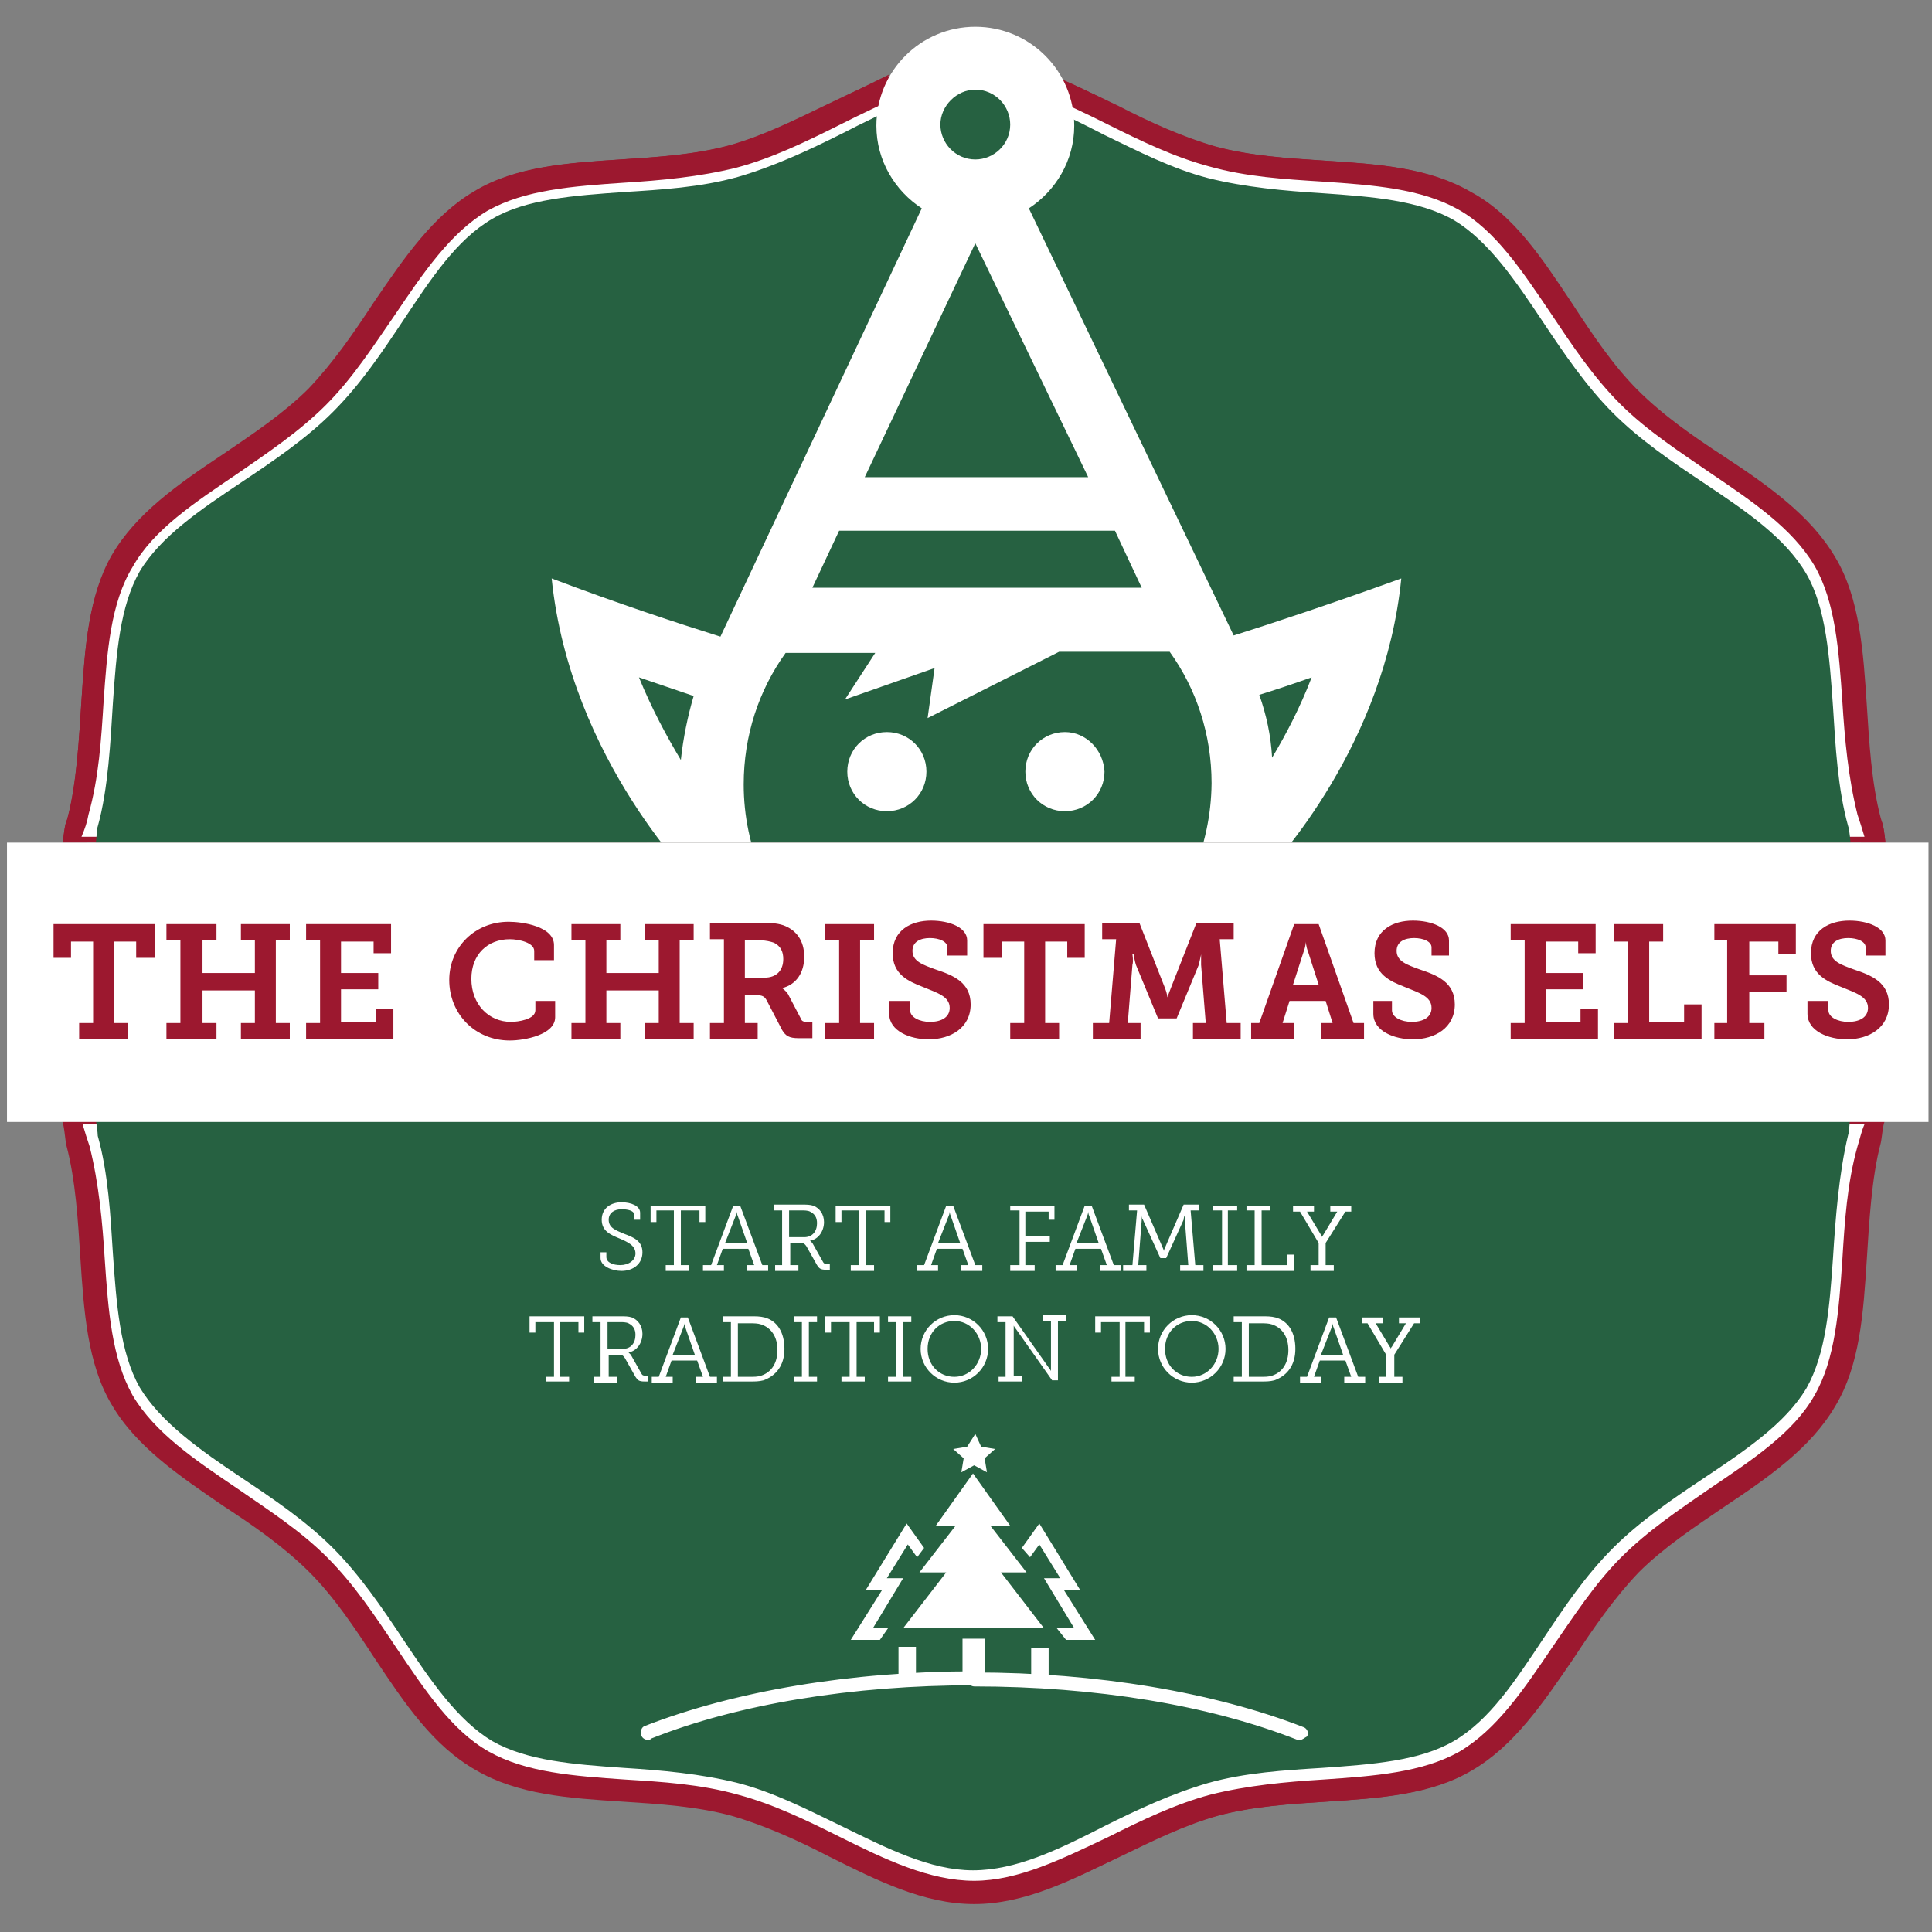 <svg xmlns="http://www.w3.org/2000/svg" xmlns:xlink="http://www.w3.org/1999/xlink" width="166" height="166" viewBox="0 0 166 166"><rect x="0" y="0" width="166" height="166" fill="#808080" stroke="none"/><defs><path id="a" d="M0 0h166v166h-166z"/></defs><clipPath id="b"><use xlink:href="#a" overflow="visible"/></clipPath><path clip-path="url(#b)" fill="#9C182F" d="M159.9 96.4c-.1 0-.2 1.2-.3 1.5-.8 3.2-1.1 6.8-1.3 10-.3 4.4-.6 8.7-2.4 11.8-1.9 3.2-5.3 5.6-9 8.1-2.6 1.8-5.4 3.6-7.6 5.9-2.3 2.3-4.1 5-5.9 7.7-2.5 3.7-4.8 7.2-8 9-3.1 1.8-7.3 2.1-11.7 2.4-3.2.2-6.5.4-9.7 1.3-3 .8-5.9 2.2-8.7 3.6-4 2-7.8 3.8-11.6 3.8s-7.6-1.9-11.6-3.8c-2.8-1.4-5.7-2.8-8.7-3.6-3.2-.8-6.5-1.1-9.7-1.3-4.4-.3-8.5-.6-11.7-2.4-3.2-1.9-5.5-5.3-8-9-1.8-2.6-3.6-5.4-5.9-7.7-2.3-2.3-5-4.1-7.7-5.9-3.7-2.5-7.1-4.8-9-8-1.8-3.1-2.1-7.3-2.4-11.7-.2-3.2-.4-7.1-1.3-10.3-.1-.3-.2-1.5-.3-1.5h-2c.2 0 .3 1.6.4 2 .8 3 1 6.5 1.2 9.6.3 4.6.6 9.2 2.7 12.7 2.1 3.6 5.7 6.1 9.6 8.7 2.6 1.7 5.2 3.5 7.4 5.7 2.1 2.1 3.9 4.8 5.6 7.4 2.6 3.9 5 7.6 8.7 9.6 3.6 2.1 7.9 2.4 12.6 2.7 3.1.2 6.3.4 9.3 1.2 2.8.8 5.7 2.1 8.4 3.5 4.2 2.1 8.2 4.1 12.5 4.1 4.3 0 8.3-2 12.5-4 2.7-1.3 5.5-2.7 8.4-3.5 3-.8 6.2-1 9.3-1.2 4.6-.3 9-.6 12.5-2.7 3.6-2.1 6.1-5.8 8.7-9.6 1.7-2.6 3.5-5.2 5.6-7.4 2.1-2.1 4.8-3.9 7.3-5.6 3.9-2.6 7.5-5.1 9.6-8.7 2.1-3.5 2.4-7.9 2.7-12.6.2-3.1.4-7 1.2-10 .1-.4.2-1.9.4-1.9h-2.1z"/><path clip-path="url(#b)" fill="#266141" d="M8.4 97.6c.9 3.2 1.1 6.9 1.3 10.1.3 4.3.6 8.5 2.3 11.5 1.8 3 5.2 5.4 8.8 7.8 2.7 1.8 5.5 3.7 7.8 6s4.2 5.1 6 7.8c2.4 3.6 4.7 7 7.7 8.8 3 1.7 7 2 11.3 2.3 3.2.2 6.6.5 9.8 1.3 3.1.8 6 2.3 8.9 3.7 3.9 1.9 7.6 3.8 11.3 3.8 3.7 0 7.4-1.8 11.3-3.8 2.8-1.4 5.8-2.8 8.9-3.7 3.2-.9 6.6-1.1 9.8-1.3 4.3-.3 8.4-.6 11.3-2.3 3.1-1.8 5.3-5.2 7.7-8.8 1.8-2.7 3.6-5.4 6-7.8 2.3-2.3 5.1-4.2 7.8-6 3.6-2.4 7-4.7 8.8-7.7 1.7-3 2-7 2.3-11.3.2-3.2.5-7.2 1.3-10.5.1-.2.1-1.3.2-1.3h-150.8c.1.2.2 1.2.2 1.4"/><path clip-path="url(#b)" fill="#fff" d="M77.6 139.9l3.7-4.8h-2.3l3.1-4h-1.7l3.2-4.5 3.2 4.5h-1.7l3.1 4h-2.2l3.7 4.8h-12.1zm10.9-6.1l.8-1.1 1.8 2.9h-1.4l2.6 4.3h-1.5l.8 1h2.5l-2.7-4.3h1.4l-3.5-5.7-1.5 2.1.7.8zm.1 10.4h1.5v-2.6h-1.5v2.6zm-9.2-11.2l-1.5-2.1-3.5 5.7h1.4l-2.7 4.3h2.5l.7-1h-1.3l2.6-4.3h-1.4l1.8-2.9.8 1.1.6-.8zm-.7 8.5h-1.5v2.6h1.5v-2.6zm5.9-.7h-1.9v3.4h1.9v-3.4zm-1.5-16.5l-1.2.2.9.8-.2 1.2 1.1-.6 1.1.6-.2-1.2.9-.8-1.2-.2-.5-1.1-.7 1.1zM52.1 107.6v.4c0 .5.6.7 1.2.7.7 0 1.3-.4 1.3-1 0-.7-.7-1-1.4-1.3-.7-.3-1.5-.6-1.5-1.6s.8-1.5 1.7-1.5c.8 0 1.6.3 1.6.9v.6h-.5v-.4c0-.4-.6-.5-1.1-.5-.6 0-1.1.3-1.1.9 0 .7.6.9 1.3 1.2.8.3 1.6.6 1.6 1.6s-.8 1.6-1.8 1.6c-.8 0-1.8-.4-1.8-1.1v-.5h.5zM57.2 108.7h.7v-4.7h-1.5v1h-.5v-1.4h4.7v1.4h-.5v-1h-1.6v4.7h.7v.5h-2zM60.5 108.7h.6l1.9-5.1h.6l1.9 5.1h.5v.5h-1.8v-.5h.6l-.5-1.4h-2.2l-.5 1.4h.6v.5h-1.8v-.5zm3.7-1.9l-.8-2.3c-.1-.2-.1-.4-.1-.4s0 .2-.1.4l-.9 2.3h1.9zM66.5 108.7h.7v-4.7h-.7v-.5h2.4c.4 0 .7 0 1 .1.5.2.9.7.9 1.4 0 .8-.5 1.5-1.2 1.6l.2.2.9 1.6c.1.2.2.2.4.2h.2v.5h-.3c-.5 0-.6-.1-.8-.4l-.9-1.6c-.2-.3-.3-.3-.6-.3h-.8v1.9h.7v.5h-2v-.5zm2.6-2.4c.7 0 1.1-.5 1.1-1.2 0-.5-.2-.8-.6-1-.2-.1-.5-.1-.7-.1h-1.1v2.3h1.3zM73.1 108.7h.7v-4.7h-1.5v1h-.5v-1.4h4.7v1.4h-.5v-1h-1.6v4.7h.7v.5h-2zM78.8 108.7h.6l1.9-5.1h.6l1.9 5.1h.6v.5h-1.8v-.5h.6l-.5-1.4h-2.2l-.5 1.4h.6v.5h-1.8v-.5zm3.7-1.9l-.8-2.3c-.1-.2-.1-.4-.1-.4s0 .2-.1.4l-.9 2.3h1.9zM86.8 108.7h.8v-4.7h-.8v-.4h3.8v1.2h-.5v-.7h-2v2.1h2.1v.5h-2.1v2h.8v.5h-2.1zM90.7 108.7h.6l1.9-5.1h.6l1.9 5.1h.6v.5h-1.8v-.5h.6l-.5-1.4h-2.2l-.5 1.4h.6v.5h-1.8v-.5zm3.7-1.9l-.8-2.3c-.1-.2-.1-.4-.1-.4s0 .2-.1.4l-.9 2.3h1.9zM96.6 108.7h.7l.4-4.7h-.7v-.5h1.3l1.6 3.7c.1.2.1.3.1.3s0-.1.1-.3l1.6-3.7h1.3v.5h-.7l.4 4.7h.7v.5h-2v-.5h.7l-.3-3.9v-.4s-.1.2-.1.4l-1.5 3.3h-.5l-1.5-3.3c-.1-.1-.1-.4-.1-.4v.4l-.3 3.9h.7v.5h-2v-.5zM104.2 108.7h.8v-4.7h-.8v-.4h2.1v.4h-.8v4.7h.8v.5h-2.1zM107.1 108.7h.7v-4.7h-.7v-.4h2v.4h-.7v4.7h2.2v-.9h.6v1.4h-4.1zM112.6 108.7h.7v-1.9l-1.6-2.7h-.6v-.5h1.8v.5h-.6l1.2 2c.1.1.1.2.1.2s0-.1.1-.2l1.2-2h-.6v-.5h1.8v.5h-.5l-1.7 2.7v1.9h.7v.5h-2v-.5zM46.9 118.3h.7v-4.7h-1.6v.9h-.5v-1.4h4.7v1.4h-.5v-.9h-1.6v4.7h.8v.4h-2zM50.9 118.3h.7v-4.7h-.7v-.5h2.4c.4 0 .7 0 1 .1.5.2.9.7.9 1.4 0 .8-.5 1.5-1.2 1.6l.2.2.9 1.6c.1.2.2.2.4.2h.2v.5h-.3c-.5 0-.6-.1-.8-.4l-.9-1.6c-.2-.3-.3-.3-.6-.3h-.8v1.9h.7v.5h-2v-.5zm2.6-2.4c.7 0 1.1-.5 1.1-1.2 0-.5-.2-.8-.6-1-.2-.1-.5-.1-.7-.1h-1.1v2.3h1.3zM56 118.3h.6l1.9-5.1h.6l1.9 5.1h.6v.5h-1.8v-.5h.6l-.5-1.4h-2.2l-.5 1.4h.6v.5h-1.8v-.5zm3.7-1.9l-.8-2.3c-.1-.2-.1-.4-.1-.4s0 .2-.1.4l-.9 2.3h1.9zM62.1 118.3h.7v-4.7h-.7v-.5h2.4c.5 0 .8 0 1.2.1 1.1.3 1.7 1.3 1.7 2.7 0 1.4-.7 2.3-1.8 2.7-.4.1-.7.1-1.1.1h-2.4v-.4zm2.3 0c.4 0 .7 0 1-.1.9-.3 1.4-1.1 1.4-2.2s-.5-1.9-1.4-2.2c-.3-.1-.6-.1-1-.1h-1v4.6h1zM68.2 118.3h.7v-4.7h-.7v-.5h2v.5h-.7v4.7h.7v.4h-2zM72.3 118.3h.7v-4.7h-1.6v.9h-.5v-1.4h4.7v1.4h-.5v-.9h-1.5v4.7h.7v.4h-2zM76.3 118.3h.7v-4.7h-.7v-.5h2v.5h-.7v4.7h.7v.4h-2zM82 113c1.6 0 2.9 1.3 2.9 2.9 0 1.6-1.3 2.9-2.9 2.9-1.6 0-2.9-1.3-2.9-2.9 0-1.6 1.3-2.9 2.9-2.9m0 5.3c1.3 0 2.3-1.1 2.3-2.4 0-1.3-1-2.4-2.3-2.4-1.3 0-2.3 1-2.3 2.4s1 2.4 2.3 2.4"/><path clip-path="url(#b)" fill="#fff" d="M85.7 118.3h.7v-4.7h-.7v-.5h1.3l3.1 4.4c.1.1.2.3.2.3v-4.3h-.7v-.5h2v.5h-.7v5.1h-.5l-3.1-4.4c-.1-.1-.2-.3-.2-.3v4.3h.7v.5h-2v-.4zM95.5 118.3h.7v-4.7h-1.6v.9h-.5v-1.4h4.7v1.4h-.5v-.9h-1.6v4.7h.8v.4h-2zM102.4 113c1.6 0 2.9 1.3 2.9 2.9 0 1.6-1.3 2.9-2.9 2.9-1.6 0-2.9-1.3-2.9-2.9 0-1.6 1.3-2.9 2.9-2.9m0 5.3c1.3 0 2.3-1.1 2.3-2.4 0-1.3-1-2.4-2.3-2.4-1.3 0-2.3 1-2.3 2.4s1 2.4 2.3 2.4"/><path clip-path="url(#b)" fill="#fff" d="M106 118.3h.7v-4.7h-.7v-.5h2.4c.5 0 .8 0 1.2.1 1.1.3 1.7 1.3 1.7 2.7 0 1.4-.7 2.3-1.8 2.7-.4.1-.7.1-1.1.1h-2.4v-.4zm2.3 0c.4 0 .7 0 1-.1.9-.3 1.4-1.1 1.4-2.2s-.5-1.9-1.4-2.2c-.3-.1-.6-.1-1-.1h-1v4.6h1zM111.7 118.3h.6l1.9-5.1h.6l1.9 5.1h.6v.5h-1.8v-.5h.6l-.5-1.4h-2.2l-.5 1.4h.6v.5h-1.8v-.5zm3.7-1.9l-.8-2.3c-.1-.2-.1-.4-.1-.4s0 .2-.1.4l-.9 2.3h1.9zM118.4 118.3h.7v-1.9l-1.6-2.7h-.5v-.5h1.8v.5h-.6l1.2 2c.1.1.1.2.1.2s0-.1.1-.2l1.2-2h-.6v-.5h1.8v.5h-.5l-1.7 2.7v1.9h.7v.5h-2v-.5z"/><path clip-path="url(#b)" fill="#9C182F" d="M104 14.4c3.2.8 6.5 1.1 9.7 1.3 4.4.3 8.5.6 11.7 2.4 3.2 1.9 5.5 5.3 8 9 1.8 2.6 3.6 5.4 5.9 7.7 2.3 2.3 5 4.1 7.7 5.9 3.7 2.5 7.2 4.8 9 8 1.8 3.1 2.1 7.3 2.4 11.7.2 3.2.4 7.3 1.3 10.4.1.3.2 1.6.2 1.6h2.1c-.2-1.8-.3-1.7-.4-2.1-.8-3-1-6.6-1.2-9.7-.3-4.6-.6-9.2-2.7-12.7-2.1-3.6-5.8-6.2-9.6-8.7-2.6-1.7-5.2-3.5-7.4-5.7-2.1-2.1-3.9-4.8-5.6-7.4-2.6-3.9-5-7.6-8.7-9.6-3.6-2.1-7.9-2.4-12.6-2.7-3.1-.2-6.3-.4-9.3-1.2-2.8-.8-5.7-2.1-8.4-3.5-1.7-.8-3.3-1.6-4.9-2.3.4.8.7 1.7.9 2.6l3.1 1.5c2.9 1.3 5.8 2.7 8.8 3.5M8.9 60.3c.3-4.4.6-8.5 2.4-11.7 1.9-3.2 5.3-5.5 9-8 2.6-1.8 5.4-3.6 7.6-5.9 2.3-2.3 4.1-5 5.9-7.7 2.5-3.7 4.8-7.1 8-9 3.1-1.8 7.3-2.1 11.7-2.4 3.2-.2 6.5-.4 9.7-1.3 3-.8 5.9-2.2 8.7-3.6 1.2-.6 2.4-1.2 3.5-1.7.2-.9.5-1.8 1-2.6l-5.3 2.6c-2.7 1.3-5.5 2.7-8.4 3.5-3 .8-6.2 1-9.3 1.2-4.6.3-9 .6-12.5 2.7-3.6 2.1-6.1 5.8-8.7 9.6-1.7 2.6-3.5 5.2-5.6 7.4-2.1 2.1-4.8 3.9-7.3 5.6-3.9 2.6-7.5 5.1-9.6 8.7-2.1 3.5-2.4 7.9-2.7 12.5-.2 3.1-.4 7.1-1.2 10.1-.1.4-.2.2-.4 2.1h2.1c.1 0 .2-1.3.2-1.6.8-3.2 1-7.3 1.2-10.5"/><path clip-path="url(#b)" fill="#266141" d="M61.9 54.7l17.4-36.8c-2.3-1.5-3.9-4.1-3.9-7.1v-.7l-3 1.5c-2.8 1.4-5.8 2.8-8.9 3.7-3.2.9-6.6 1.1-9.8 1.3-4.3.3-8.4.6-11.3 2.3-3.1 1.8-5.3 5.2-7.7 8.8-1.8 2.7-3.6 5.4-6 7.8-2.3 2.3-5.1 4.2-7.8 6-3.6 2.4-7 4.7-8.8 7.7-1.7 3-2 7-2.3 11.3-.3 3.1-.5 7.3-1.4 10.5-.1.2-.1 1.4-.2 1.4h47.4c-3.3-4.6-7.4-12.8-8.3-21.9 5.9 2.2 11.1 3.1 14.6 4.2M100.4 56.1h-9.5l-11.3 5.7.6-4.3-7.7 2.7 2.6-4h-7.7c-2.3 3.2-3.6 7.8-3.6 12 0 1.2.1 2.4.3 4.2h39.5c.2-1.8.3-3 .3-4.2.1-4.2-1.2-8.9-3.5-12.1m-24.2 13.5c-1.9 0-3.4-1.5-3.4-3.4s1.5-3.4 3.4-3.4 3.4 1.5 3.4 3.4-1.5 3.4-3.4 3.4m15.3 0c-1.9 0-3.4-1.5-3.4-3.4s1.5-3.4 3.4-3.4 3.4 1.5 3.4 3.4c-.1 1.9-1.6 3.4-3.4 3.4M88.4 17.9l17.6 36.7c3.5-1.1 8.6-2 14.3-4.2-.9 9.2-5 17.4-8.3 22h47c-.1 0-.1-1.2-.2-1.4-.9-3.2-1.1-7-1.3-10.2-.3-4.3-.6-8.6-2.3-11.5-1.8-3.1-5.2-5.4-8.8-7.8-2.7-1.8-5.5-3.7-7.8-6s-4.2-5.1-6-7.8c-2.4-3.6-4.7-7-7.7-8.8-3-1.7-7-2-11.3-2.3-3.2-.2-6.6-.5-9.8-1.3-3.1-.8-6-2.3-8.9-3.7l-2.7-1.3v.6c.1 2.9-1.5 5.5-3.8 7M83.8 13.8c1.7 0 3-1.4 3-3 0-1.7-1.4-3-3-3-1.7 0-3 1.4-3 3s1.4 3 3 3M112.7 58.2c-1.7.6-3.2 1.1-4.5 1.5.6 1.7.9 3.5 1.1 5.4 1.2-2 2.4-4.3 3.4-6.9"/><path clip-path="url(#b)" fill="#266141" d="M83.8 20.9l-9.5 20.1h19.2zM58.5 65.3c.2-1.9.5-3.8 1.1-5.6-1.4-.4-2.9-1-4.7-1.6 1.1 2.8 2.4 5.2 3.6 7.2"/><path clip-path="url(#b)" fill="#266141" d="M95.8 45.6h-23.7l-2.3 5h28.3z"/><path clip-path="url(#b)" fill="#fff" d="M111.7 149.5h-.2c-7.6-3-17.4-4.6-27.8-4.6-.3 0-.6-.3-.6-.6s.3-.6.6-.6c10.5 0 20.6 1.7 28.3 4.7.3.1.5.5.3.8-.2.1-.4.3-.6.3M55.7 149.5c-.2 0-.5-.1-.6-.4-.1-.3 0-.7.3-.8 7.7-3 17.7-4.7 28.3-4.7.3 0 .6.3.6.6s-.3.6-.6.6c-10.4 0-20.3 1.6-27.8 4.6 0 .1-.1.1-.2.1"/><path clip-path="url(#b)" fill="#9C182F" d="M6.8 87.9h1.2v-7h-1.9v1.4h-1.5v-2.9h8.7v2.9h-1.6v-1.4h-1.9v7h1.2v1.4h-4.2zM14.3 87.9h1.2v-7.1h-1.2v-1.4h4.3v1.4h-1.2v2.8h4.5v-2.8h-1.2v-1.4h4.2v1.4h-1.2v7.1h1.2v1.4h-4.2v-1.4h1.2v-2.8h-4.5v2.8h1.2v1.4h-4.3zM26.3 87.9h1.2v-7.1h-1.2v-1.4h7.3v2.5h-1.5v-1h-2.8v2.7h3.2v1.4h-3.2v2.8h3v-1.1h1.5v2.6h-7.5zM43.7 79.2c1.2 0 3.9.4 3.9 2v1.3h-1.7v-.8c0-.7-1.3-1-2.1-1-1.9 0-3.3 1.3-3.3 3.4 0 2.2 1.5 3.7 3.4 3.7.6 0 2.1-.2 2.1-1v-.8h1.7v1.4c0 1.5-2.6 2-3.9 2-3 0-5.2-2.3-5.2-5.2 0-2.8 2.2-5 5.1-5"/><path clip-path="url(#b)" fill="#9C182F" d="M49.1 87.9h1.2v-7.1h-1.2v-1.4h4.2v1.4h-1.2v2.8h4.5v-2.8h-1.2v-1.4h4.2v1.4h-1.2v7.1h1.2v1.4h-4.2v-1.4h1.2v-2.8h-4.5v2.8h1.2v1.4h-4.2zM61 87.9h1.2v-7.2h-1.2v-1.4h4.4c.7 0 1.3 0 1.9.2 1.1.4 1.8 1.3 1.8 2.7 0 1.4-.7 2.4-1.9 2.7 0 0 .3.2.5.5l1.1 2.1c.1.3.3.3.7.3h.3v1.4h-1.2c-.8 0-1.1-.2-1.4-.7l-1.3-2.5c-.2-.4-.4-.5-1-.5h-.9v2.4h1.1v1.4h-4.1v-1.4zm4.7-3.9c1 0 1.6-.6 1.6-1.6 0-.6-.2-1.1-.8-1.4-.3-.1-.7-.2-1.1-.2h-1.4v3.2h1.7zM70.9 87.9h1.2v-7.1h-1.2v-1.4h4.2v1.4h-1.2v7.1h1.2v1.4h-4.2zM78.2 86.1v.7c0 .6.8 1 1.7 1 1 0 1.7-.4 1.7-1.2 0-1-1.1-1.3-2.3-1.8-1.3-.5-2.6-1.1-2.6-2.9 0-2 1.6-2.8 3.3-2.8 1.6 0 3.1.6 3.1 1.7v1.3h-1.7v-.7c0-.5-.7-.8-1.5-.8s-1.5.3-1.5 1.1c0 .9.9 1.2 2 1.6 1.5.5 3 1.1 3 3 0 2-1.7 3-3.6 3-1.6 0-3.4-.7-3.4-2.2v-1.1h1.8zM86.8 87.9h1.2v-7h-1.9v1.4h-1.6v-2.9h8.7v2.9h-1.5v-1.4h-1.9v7h1.2v1.4h-4.2zM94.1 87.9h1.2l.6-7.2h-1.2v-1.4h3.2l2.2 5.6c.2.5.2.8.2.8s.1-.3.3-.8l2.2-5.6h3.2v1.4h-1.2l.6 7.2h1.2v1.4h-4.1v-1.4h1.1l-.4-5v-.9s-.1.5-.2.9l-1.9 4.6h-1.6l-1.9-4.6c-.1-.3-.2-.9-.2-.9h-.1s.1.6 0 .9l-.4 5h1.1v1.4h-4.1v-1.4zM107.3 87.9h.9l3-8.5h2.1l3 8.5h.9v1.4h-3.7v-1.4h1l-.6-1.9h-3.1l-.6 1.9h1v1.4h-3.7v-1.4zm6-3.3l-.9-2.8c-.2-.5-.2-.9-.2-.9s0 .4-.2.9l-.9 2.8h2.2zM119.6 86.1v.7c0 .6.8 1 1.7 1 1 0 1.7-.4 1.7-1.2 0-1-1.1-1.3-2.3-1.8-1.3-.5-2.6-1.1-2.6-2.9 0-2 1.6-2.8 3.3-2.8 1.6 0 3.1.6 3.1 1.7v1.3h-1.5v-.7c0-.5-.7-.8-1.5-.8s-1.5.3-1.5 1.1c0 .9.9 1.2 2 1.6 1.5.5 3 1.1 3 3 0 2-1.7 3-3.6 3-1.6 0-3.4-.7-3.4-2.2v-1.1h1.6zM129.8 87.9h1.2v-7.1h-1.2v-1.4h7.3v2.5h-1.5v-1h-2.8v2.7h3.2v1.4h-3.2v2.8h3v-1.1h1.5v2.6h-7.5zM138.7 87.9h1.2v-7h-1.2v-1.5h4.2v1.5h-1.2v6.9h3v-1.5h1.5v3h-7.5zM147.3 87.9h1.1v-7.1h-1.1v-1.4h7v2.6h-1.5v-1.1h-2.5v2.9h3.2v1.4h-3.2v2.7h1.3v1.4h-4.3zM157.1 86.1v.7c0 .6.8 1 1.7 1 1 0 1.7-.4 1.7-1.2 0-1-1.1-1.3-2.3-1.8-1.3-.5-2.6-1.1-2.6-2.9 0-2 1.6-2.8 3.3-2.8 1.6 0 3.1.6 3.1 1.7v1.3h-1.7v-.7c0-.5-.7-.8-1.5-.8s-1.5.3-1.5 1.1c0 .9.9 1.2 2 1.6 1.5.5 3 1.1 3 3 0 2-1.7 3-3.6 3-1.6 0-3.4-.7-3.4-2.2v-1.1h1.8z"/><defs><path id="c" d="M0 0h166v166h-166z"/></defs><clipPath id="d"><use xlink:href="#c" overflow="visible"/></clipPath><path clip-path="url(#d)" fill="#9C182F" d="M5.7 98.4c.8 3 1 6.5 1.2 9.6.3 4.6.6 9.2 2.7 12.7 2.1 3.6 5.8 6.1 9.6 8.7 2.6 1.7 5.2 3.5 7.4 5.7 2.1 2.1 3.9 4.8 5.6 7.4 2.6 3.9 5 7.5 8.7 9.6 3.6 2.1 7.9 2.4 12.6 2.7 3.1.2 6.3.4 9.3 1.2 2.8.8 5.7 2.1 8.4 3.5 4.2 2.1 8.2 4.1 12.5 4.1 4.3 0 8.3-2 12.5-4.1 2.7-1.3 5.5-2.7 8.4-3.5 3-.8 6.2-1 9.3-1.2 4.6-.3 9-.6 12.5-2.7 3.6-2.1 6.1-5.8 8.7-9.6 1.7-2.6 3.5-5.2 5.6-7.4 2.1-2.1 4.8-3.9 7.3-5.6 3.9-2.6 7.5-5.1 9.6-8.7 2.1-3.5 2.4-7.9 2.7-12.6.2-3.1.4-7 1.2-10 .1-.4.2-1.9.4-1.9h-156.6c.2.1.3 1.7.4 2.1"/><path clip-path="url(#d)" fill="#fff" d="M7.1 96.6c.2.7.4 1.3.6 1.9.8 3.2 1.1 6.5 1.3 9.7.3 4.4.6 8.5 2.4 11.7 1.9 3.2 5.3 5.5 9 8 2.6 1.8 5.4 3.6 7.7 5.9 2.3 2.3 4.1 5 5.9 7.7 2.5 3.7 4.8 7.2 8 9 3.2 1.8 7.3 2.1 11.7 2.4 3.2.2 6.5.4 9.7 1.3 3 .8 5.9 2.2 8.7 3.6 4 2 7.8 3.8 11.6 3.8s7.6-1.9 11.6-3.8c2.8-1.4 5.7-2.8 8.7-3.6 3.2-.8 6.5-1.1 9.7-1.3 4.4-.3 8.5-.6 11.7-2.4 3.2-1.9 5.5-5.3 8-9 1.8-2.6 3.6-5.4 5.9-7.7 2.3-2.3 5-4.1 7.6-5.9 3.7-2.5 7.2-4.8 9-8 1.8-3.1 2.1-7.3 2.4-11.7.2-3.2.4-6.5 1.3-9.7.2-.6.3-1.2.6-1.9h-153.1z"/><path clip-path="url(#d)" fill="#266141" d="M8.4 97.6c.9 3.2 1.1 6.9 1.3 10.1.3 4.3.6 8.5 2.3 11.5 1.8 3 5.2 5.4 8.8 7.8 2.7 1.8 5.5 3.7 7.8 6s4.2 5.1 6 7.8c2.4 3.6 4.7 7 7.7 8.8 3 1.7 7 2 11.3 2.3 3.2.2 6.6.5 9.8 1.3 3.1.8 6 2.3 8.9 3.7 3.9 1.9 7.6 3.8 11.3 3.8 3.7 0 7.4-1.8 11.3-3.8 2.8-1.4 5.8-2.8 8.9-3.7 3.2-.9 6.6-1.1 9.8-1.3 4.3-.3 8.4-.6 11.3-2.3 3.1-1.8 5.3-5.2 7.7-8.8 1.8-2.7 3.6-5.4 6-7.8 2.3-2.3 5.1-4.2 7.8-6 3.6-2.4 7-4.7 8.8-7.7 1.7-3 2-7 2.3-11.3.2-3.2.5-7.2 1.3-10.5.1-.2.1-1.3.2-1.3h-150.8c.1.2.2 1.2.2 1.4"/><path clip-path="url(#d)" fill="#fff" d="M77.6 139.9l3.7-4.8h-2.3l3.1-4h-1.7l3.2-4.5 3.2 4.5h-1.7l3.1 4h-2.2l3.7 4.8h-12.1zm10.9-6.1l.8-1.1 1.8 2.9h-1.4l2.6 4.3h-1.5l.8 1h2.5l-2.7-4.3h1.4l-3.5-5.7-1.5 2.1.7.8zm.1 10.4h1.5v-2.6h-1.5v2.6zm-9.2-11.2l-1.5-2.1-3.5 5.7h1.4l-2.7 4.3h2.5l.7-1h-1.3l2.6-4.3h-1.4l1.8-2.9.8 1.1.6-.8zm-.7 8.5h-1.5v2.6h1.5v-2.6zm5.9-.7h-1.9v3.4h1.9v-3.4zm-1.5-16.5l-1.2.2.9.8-.2 1.2 1.1-.6 1.1.6-.2-1.2.9-.8-1.2-.2-.5-1.1-.7 1.1zM52.1 107.6v.4c0 .5.6.7 1.2.7.7 0 1.3-.4 1.3-1 0-.7-.7-1-1.4-1.3-.7-.3-1.5-.6-1.5-1.6s.8-1.5 1.7-1.5c.8 0 1.6.3 1.6.9v.6h-.5v-.4c0-.4-.6-.5-1.1-.5-.6 0-1.1.3-1.1.9 0 .7.6.9 1.3 1.2.8.3 1.6.6 1.6 1.6s-.8 1.6-1.8 1.6c-.8 0-1.8-.4-1.8-1.1v-.5h.5zM57.2 108.7h.7v-4.7h-1.5v1h-.5v-1.4h4.7v1.4h-.5v-1h-1.6v4.7h.7v.5h-2zM60.5 108.7h.6l1.9-5.1h.6l1.9 5.1h.5v.5h-1.8v-.5h.6l-.5-1.4h-2.2l-.5 1.4h.6v.5h-1.8v-.5zm3.7-1.9l-.8-2.3c-.1-.2-.1-.4-.1-.4s0 .2-.1.4l-.9 2.3h1.9zM66.5 108.7h.7v-4.7h-.7v-.5h2.4c.4 0 .7 0 1 .1.5.2.9.7.9 1.4 0 .8-.5 1.5-1.2 1.6l.2.2.9 1.6c.1.2.2.2.4.2h.2v.5h-.3c-.5 0-.6-.1-.8-.4l-.9-1.6c-.2-.3-.3-.3-.6-.3h-.8v1.9h.7v.5h-2v-.5zm2.6-2.4c.7 0 1.1-.5 1.1-1.2 0-.5-.2-.8-.6-1-.2-.1-.5-.1-.7-.1h-1.1v2.3h1.3zM73.1 108.7h.7v-4.7h-1.5v1h-.5v-1.4h4.7v1.4h-.5v-1h-1.6v4.7h.7v.5h-2zM78.8 108.7h.6l1.9-5.1h.6l1.9 5.1h.6v.5h-1.8v-.5h.6l-.5-1.4h-2.2l-.5 1.4h.6v.5h-1.8v-.5zm3.7-1.9l-.8-2.3c-.1-.2-.1-.4-.1-.4s0 .2-.1.4l-.9 2.3h1.9zM86.8 108.7h.8v-4.7h-.8v-.4h3.8v1.2h-.5v-.7h-2v2.1h2.1v.5h-2.1v2h.8v.5h-2.1zM90.7 108.7h.6l1.9-5.1h.6l1.9 5.1h.6v.5h-1.8v-.5h.6l-.5-1.4h-2.2l-.5 1.4h.6v.5h-1.8v-.5zm3.7-1.9l-.8-2.3c-.1-.2-.1-.4-.1-.4s0 .2-.1.4l-.9 2.3h1.9zM96.6 108.7h.7l.4-4.7h-.7v-.5h1.3l1.6 3.7c.1.2.1.3.1.3s0-.1.1-.3l1.6-3.7h1.3v.5h-.7l.4 4.7h.7v.5h-2v-.5h.7l-.3-3.9v-.4s-.1.2-.1.4l-1.5 3.3h-.5l-1.5-3.3c-.1-.1-.1-.4-.1-.4v.4l-.3 3.9h.7v.5h-2v-.5zM104.2 108.7h.8v-4.7h-.8v-.4h2.1v.4h-.8v4.7h.8v.5h-2.1zM107.1 108.7h.7v-4.7h-.7v-.4h2v.4h-.7v4.7h2.2v-.9h.6v1.4h-4.1zM112.6 108.7h.7v-1.9l-1.6-2.7h-.6v-.5h1.8v.5h-.6l1.2 2c.1.1.1.2.1.2s0-.1.1-.2l1.2-2h-.6v-.5h1.8v.5h-.5l-1.7 2.7v1.9h.7v.5h-2v-.5zM46.9 118.3h.7v-4.7h-1.6v.9h-.5v-1.4h4.7v1.4h-.5v-.9h-1.6v4.7h.8v.4h-2zM50.9 118.3h.7v-4.7h-.7v-.5h2.4c.4 0 .7 0 1 .1.5.2.9.7.9 1.4 0 .8-.5 1.5-1.2 1.6l.2.2.9 1.6c.1.2.2.2.4.2h.2v.5h-.3c-.5 0-.6-.1-.8-.4l-.9-1.6c-.2-.3-.3-.3-.6-.3h-.8v1.9h.7v.5h-2v-.5zm2.6-2.4c.7 0 1.1-.5 1.1-1.2 0-.5-.2-.8-.6-1-.2-.1-.5-.1-.7-.1h-1.1v2.3h1.3zM56 118.3h.6l1.9-5.1h.6l1.9 5.1h.6v.5h-1.8v-.5h.6l-.5-1.4h-2.2l-.5 1.4h.6v.5h-1.8v-.5zm3.7-1.9l-.8-2.3c-.1-.2-.1-.4-.1-.4s0 .2-.1.4l-.9 2.3h1.9zM62.1 118.3h.7v-4.7h-.7v-.5h2.4c.5 0 .8 0 1.2.1 1.1.3 1.7 1.3 1.7 2.7 0 1.4-.7 2.3-1.8 2.7-.4.1-.7.1-1.1.1h-2.4v-.4zm2.3 0c.4 0 .7 0 1-.1.9-.3 1.4-1.1 1.4-2.2s-.5-1.9-1.4-2.2c-.3-.1-.6-.1-1-.1h-1v4.6h1zM68.2 118.3h.7v-4.7h-.7v-.5h2v.5h-.7v4.7h.7v.4h-2zM72.3 118.3h.7v-4.7h-1.6v.9h-.5v-1.4h4.7v1.4h-.5v-.9h-1.5v4.7h.7v.4h-2zM76.3 118.3h.7v-4.7h-.7v-.5h2v.5h-.7v4.7h.7v.4h-2zM82 113c1.6 0 2.9 1.3 2.9 2.9 0 1.6-1.3 2.9-2.9 2.9-1.6 0-2.9-1.3-2.9-2.9 0-1.6 1.3-2.9 2.9-2.9m0 5.3c1.3 0 2.3-1.1 2.3-2.4 0-1.3-1-2.4-2.3-2.4-1.3 0-2.3 1-2.3 2.4s1 2.4 2.3 2.4"/><path clip-path="url(#d)" fill="#fff" d="M85.7 118.3h.7v-4.7h-.7v-.5h1.3l3.1 4.4c.1.1.2.3.2.3v-4.3h-.7v-.5h2v.5h-.7v5.1h-.5l-3.1-4.4c-.1-.1-.2-.3-.2-.3v4.3h.7v.5h-2v-.4zM95.5 118.3h.7v-4.7h-1.6v.9h-.5v-1.4h4.7v1.4h-.5v-.9h-1.6v4.7h.8v.4h-2zM102.4 113c1.6 0 2.9 1.3 2.9 2.9 0 1.6-1.3 2.9-2.9 2.9-1.6 0-2.9-1.3-2.9-2.9 0-1.6 1.3-2.9 2.9-2.9m0 5.3c1.3 0 2.3-1.1 2.3-2.4 0-1.3-1-2.4-2.3-2.4-1.3 0-2.3 1-2.3 2.4s1 2.4 2.3 2.4"/><path clip-path="url(#d)" fill="#fff" d="M106 118.3h.7v-4.7h-.7v-.5h2.4c.5 0 .8 0 1.2.1 1.1.3 1.7 1.3 1.7 2.7 0 1.4-.7 2.3-1.8 2.7-.4.1-.7.1-1.1.1h-2.4v-.4zm2.3 0c.4 0 .7 0 1-.1.9-.3 1.4-1.1 1.4-2.2s-.5-1.9-1.4-2.2c-.3-.1-.6-.1-1-.1h-1v4.6h1zM111.7 118.3h.6l1.9-5.1h.6l1.9 5.1h.6v.5h-1.8v-.5h.6l-.5-1.4h-2.2l-.5 1.4h.6v.5h-1.8v-.5zm3.7-1.9l-.8-2.3c-.1-.2-.1-.4-.1-.4s0 .2-.1.4l-.9 2.3h1.9zM118.4 118.3h.7v-1.9l-1.6-2.7h-.5v-.5h1.8v.5h-.6l1.2 2c.1.1.1.2.1.2s0-.1.1-.2l1.2-2h-.6v-.5h1.8v.5h-.5l-1.7 2.7v1.9h.7v.5h-2v-.5z"/><path clip-path="url(#d)" fill="#9C182F" d="M161.5 70.3c-.8-3-1-6.6-1.2-9.7-.3-4.6-.6-9.2-2.7-12.7-2.1-3.6-5.8-6.2-9.6-8.7-2.6-1.7-5.2-3.5-7.4-5.7-2.1-2.1-3.9-4.8-5.6-7.4-2.6-3.9-5-7.6-8.7-9.6-3.6-2.1-7.9-2.4-12.6-2.7-3.1-.2-6.3-.4-9.3-1.2-2.8-.8-5.7-2.1-8.4-3.5-4.2-2.1-8.2-4.1-12.5-4.1-4.3 0-8.3 2-12.5 4-2.7 1.3-5.5 2.7-8.4 3.5-3 .8-6.2 1-9.3 1.2-4.6.3-9 .6-12.5 2.7-3.6 2.1-6.1 5.8-8.7 9.6-1.7 2.6-3.5 5.2-5.6 7.4-2.1 2.1-4.8 3.9-7.3 5.6-3.9 2.6-7.5 5.1-9.6 8.7-2 3.5-2.3 7.9-2.6 12.5-.2 3.1-.4 7.1-1.2 10.1-.1.4-.2.2-.4 2.1h156.6c-.2-1.9-.3-1.7-.5-2.1"/><path clip-path="url(#d)" fill="#fff" d="M160.2 71.9c-.2-.7-.4-1.3-.6-1.9-.8-3.2-1.1-6.5-1.3-9.7-.3-4.4-.6-8.6-2.4-11.7-1.9-3.2-5.3-5.5-9-8-2.6-1.8-5.4-3.6-7.7-5.9-2.3-2.3-4.1-5-5.9-7.7-2.5-3.7-4.8-7.2-8-9-3.2-1.8-7.3-2.1-11.7-2.4-3.2-.2-6.5-.4-9.7-1.3-3-.8-5.9-2.2-8.7-3.6-4-2-7.8-3.8-11.6-3.8s-7.6 1.9-11.6 3.9c-2.8 1.4-5.7 2.8-8.7 3.6-3.2.8-6.5 1.1-9.7 1.3-4.4.3-8.5.6-11.7 2.4-3.2 1.9-5.5 5.3-8 9-1.8 2.6-3.6 5.4-5.9 7.7-2.3 2.3-5 4.1-7.6 5.9-3.7 2.5-7.2 4.8-9 8-1.9 3.1-2.2 7.3-2.5 11.6-.2 3.2-.4 6.5-1.3 9.7-.1.6-.3 1.2-.6 1.9h153.2z"/><path clip-path="url(#d)" fill="#266141" d="M158.8 71c-.9-3.2-1.1-7-1.3-10.2-.3-4.3-.6-8.6-2.3-11.5-1.8-3.1-5.2-5.4-8.8-7.8-2.7-1.8-5.5-3.7-7.8-6s-4.2-5.1-6-7.8c-2.4-3.6-4.7-7-7.7-8.8-3-1.7-7-2-11.3-2.3-3.2-.2-6.6-.5-9.8-1.3-3.1-.8-6-2.3-8.9-3.7-3.9-2-7.6-3.9-11.3-3.9-3.7 0-7.4 1.8-11.3 3.8-2.8 1.4-5.8 2.8-8.9 3.7-3.2.9-6.6 1.1-9.8 1.3-4.3.3-8.4.6-11.3 2.3-3.1 1.8-5.3 5.2-7.7 8.8-1.8 2.7-3.6 5.4-6 7.8-2.3 2.3-5.1 4.2-7.8 6-3.6 2.4-7 4.7-8.8 7.7-1.7 3-2 7-2.3 11.3-.2 3.2-.4 7.4-1.3 10.6-.1.2-.1 1.4-.2 1.4h150.8s-.1-1.2-.2-1.4"/><defs><path id="e" d="M43 0h79.3v72.4h-79.3z"/></defs><clipPath id="f"><use xlink:href="#e" overflow="visible"/></clipPath><path clip-path="url(#f)" fill="#fff" d="M76.2 62.9c-1.9 0-3.4 1.5-3.4 3.4s1.5 3.4 3.4 3.4 3.4-1.5 3.4-3.4-1.5-3.4-3.4-3.4M91.5 62.9c-1.9 0-3.4 1.5-3.4 3.4s1.5 3.4 3.4 3.4 3.4-1.5 3.4-3.4c-.1-1.9-1.6-3.4-3.4-3.4M83.9 82.7c2.9 0 5.2-2.9 5.2-4.8h-10.5c0 1.9 2.4 4.8 5.3 4.8M106 54.6l-17.6-36.7c2.3-1.5 3.9-4.1 3.9-7.1 0-4.7-3.8-8.5-8.5-8.5s-8.5 3.8-8.5 8.5c0 3 1.6 5.6 3.9 7.1l-17.3 36.8c-3.5-1.1-8.7-2.8-14.5-5 1.6 15.7 12.6 26.4 12.6 26.4 3.5 8.3 12.9 16.6 24 16.6 11.2 0 20.6-7.1 24.1-17 1.7-1.7 10.9-11.8 12.3-26-5.8 2.1-10.9 3.8-14.4 4.9m-47.5 10.7c-1.2-2-2.5-4.4-3.6-7.1l4.7 1.6c-.5 1.7-.9 3.6-1.1 5.5m25.3-57.6c1.7 0 3 1.4 3 3 0 1.7-1.4 3-3 3-1.7 0-3-1.4-3-3s1.4-3 3-3m0 13.2l9.7 20.1h-19.2l9.5-20.1zm-11.7 24.7h23.7l2.3 4.9h-28.3l2.3-4.9zm11.9 41.6c-11.1 0-20.1-8.9-20.1-19.8 0-4.2 1.3-8.1 3.6-11.3h7.7l-2.6 4 7.7-2.7-.6 4.3 11.3-5.7h9.5c2.3 3.2 3.6 7.1 3.6 11.3-.1 11-9.1 19.9-20.1 19.9m24.2-27.5c1.3-.4 2.8-.9 4.5-1.5-1 2.6-2.2 4.9-3.4 6.9-.1-1.9-.5-3.7-1.1-5.4"/><defs><path id="g" d="M0 0h166v166h-166z"/></defs><clipPath id="h"><use xlink:href="#g" overflow="visible"/></clipPath><path clip-path="url(#h)" fill="#fff" d="M111.7 149.5h-.2c-7.6-3-17.4-4.6-27.8-4.6-.3 0-.6-.3-.6-.6s.3-.6.6-.6c10.5 0 20.6 1.7 28.3 4.7.3.1.5.5.3.8-.2.1-.4.3-.6.3M55.7 149.5c-.2 0-.5-.1-.6-.4-.1-.3 0-.7.3-.8 7.7-3 17.7-4.7 28.3-4.7.3 0 .6.3.6.6s-.3.6-.6.6c-10.4 0-20.3 1.6-27.8 4.6 0 .1-.1.1-.2.1"/><path clip-path="url(#h)" fill="#fff" d="M.6 72.4h165.1v24h-165.1z"/><path clip-path="url(#h)" fill="#9C182F" d="M6.8 87.9h1.2v-7h-1.9v1.4h-1.5v-2.9h8.7v2.9h-1.6v-1.4h-1.9v7h1.2v1.4h-4.2zM14.3 87.9h1.2v-7.1h-1.2v-1.4h4.3v1.4h-1.2v2.8h4.5v-2.8h-1.2v-1.4h4.2v1.4h-1.2v7.1h1.2v1.4h-4.2v-1.4h1.2v-2.8h-4.5v2.8h1.2v1.4h-4.3zM26.3 87.9h1.2v-7.1h-1.2v-1.4h7.3v2.5h-1.5v-1h-2.8v2.7h3.2v1.4h-3.2v2.8h3v-1.1h1.5v2.6h-7.5zM43.7 79.2c1.2 0 3.9.4 3.9 2v1.3h-1.7v-.8c0-.7-1.3-1-2.1-1-1.9 0-3.3 1.3-3.3 3.4 0 2.2 1.5 3.7 3.4 3.7.6 0 2.1-.2 2.1-1v-.8h1.7v1.4c0 1.5-2.6 2-3.9 2-3 0-5.2-2.3-5.2-5.2 0-2.8 2.2-5 5.1-5"/><path clip-path="url(#h)" fill="#9C182F" d="M49.1 87.9h1.2v-7.1h-1.2v-1.4h4.2v1.4h-1.2v2.8h4.5v-2.8h-1.2v-1.4h4.2v1.4h-1.2v7.1h1.2v1.4h-4.2v-1.4h1.2v-2.8h-4.5v2.8h1.2v1.4h-4.2zM61 87.9h1.2v-7.2h-1.2v-1.4h4.4c.7 0 1.3 0 1.9.2 1.1.4 1.8 1.3 1.8 2.7 0 1.4-.7 2.4-1.9 2.7 0 0 .3.2.5.5l1.1 2.1c.1.3.3.3.7.3h.3v1.4h-1.2c-.8 0-1.1-.2-1.4-.7l-1.3-2.5c-.2-.4-.4-.5-1-.5h-.9v2.4h1.1v1.4h-4.1v-1.4zm4.7-3.9c1 0 1.6-.6 1.6-1.6 0-.6-.2-1.1-.8-1.4-.3-.1-.7-.2-1.1-.2h-1.4v3.2h1.7zM70.9 87.9h1.2v-7.1h-1.2v-1.4h4.2v1.4h-1.2v7.1h1.2v1.4h-4.2zM78.2 86.1v.7c0 .6.8 1 1.7 1 1 0 1.7-.4 1.7-1.2 0-1-1.1-1.3-2.3-1.8-1.3-.5-2.6-1.1-2.6-2.9 0-2 1.6-2.8 3.3-2.8 1.6 0 3.1.6 3.1 1.7v1.3h-1.7v-.7c0-.5-.7-.8-1.5-.8s-1.5.3-1.5 1.1c0 .9.9 1.2 2 1.6 1.5.5 3 1.1 3 3 0 2-1.7 3-3.6 3-1.6 0-3.4-.7-3.4-2.2v-1.1h1.8zM86.8 87.9h1.2v-7h-1.9v1.4h-1.6v-2.9h8.7v2.9h-1.5v-1.4h-1.9v7h1.2v1.4h-4.2zM94.1 87.9h1.2l.6-7.2h-1.2v-1.4h3.2l2.2 5.6c.2.5.2.8.2.8s.1-.3.3-.8l2.2-5.6h3.2v1.4h-1.2l.6 7.2h1.2v1.4h-4.1v-1.4h1.1l-.4-5v-.9s-.1.5-.2.9l-1.9 4.6h-1.6l-1.9-4.6c-.1-.3-.2-.9-.2-.9h-.1s.1.6 0 .9l-.4 5h1.1v1.4h-4.1v-1.4zM107.3 87.9h.9l3-8.5h2.1l3 8.5h.9v1.4h-3.7v-1.4h1l-.6-1.9h-3.1l-.6 1.9h1v1.4h-3.7v-1.4zm6-3.3l-.9-2.8c-.2-.5-.2-.9-.2-.9s0 .4-.2.9l-.9 2.8h2.2zM119.6 86.1v.7c0 .6.8 1 1.7 1 1 0 1.7-.4 1.7-1.2 0-1-1.1-1.3-2.3-1.8-1.3-.5-2.6-1.1-2.6-2.9 0-2 1.6-2.8 3.3-2.8 1.6 0 3.1.6 3.1 1.7v1.3h-1.5v-.7c0-.5-.7-.8-1.5-.8s-1.5.3-1.5 1.1c0 .9.9 1.2 2 1.6 1.5.5 3 1.1 3 3 0 2-1.7 3-3.6 3-1.6 0-3.4-.7-3.4-2.2v-1.1h1.6zM129.8 87.9h1.2v-7.1h-1.2v-1.4h7.3v2.5h-1.5v-1h-2.8v2.7h3.2v1.4h-3.2v2.8h3v-1.1h1.5v2.6h-7.5zM138.7 87.9h1.2v-7h-1.2v-1.5h4.2v1.5h-1.2v6.9h3v-1.5h1.5v3h-7.5zM147.3 87.9h1.1v-7.1h-1.1v-1.4h7v2.6h-1.5v-1.1h-2.5v2.9h3.2v1.4h-3.2v2.7h1.3v1.4h-4.3zM157.1 86.1v.7c0 .6.8 1 1.7 1 1 0 1.7-.4 1.7-1.2 0-1-1.1-1.3-2.3-1.8-1.3-.5-2.6-1.1-2.6-2.9 0-2 1.6-2.8 3.3-2.8 1.6 0 3.1.6 3.1 1.7v1.3h-1.7v-.7c0-.5-.7-.8-1.5-.8s-1.5.3-1.5 1.1c0 .9.9 1.2 2 1.6 1.5.5 3 1.1 3 3 0 2-1.7 3-3.6 3-1.6 0-3.4-.7-3.4-2.2v-1.1h1.8z"/></svg>